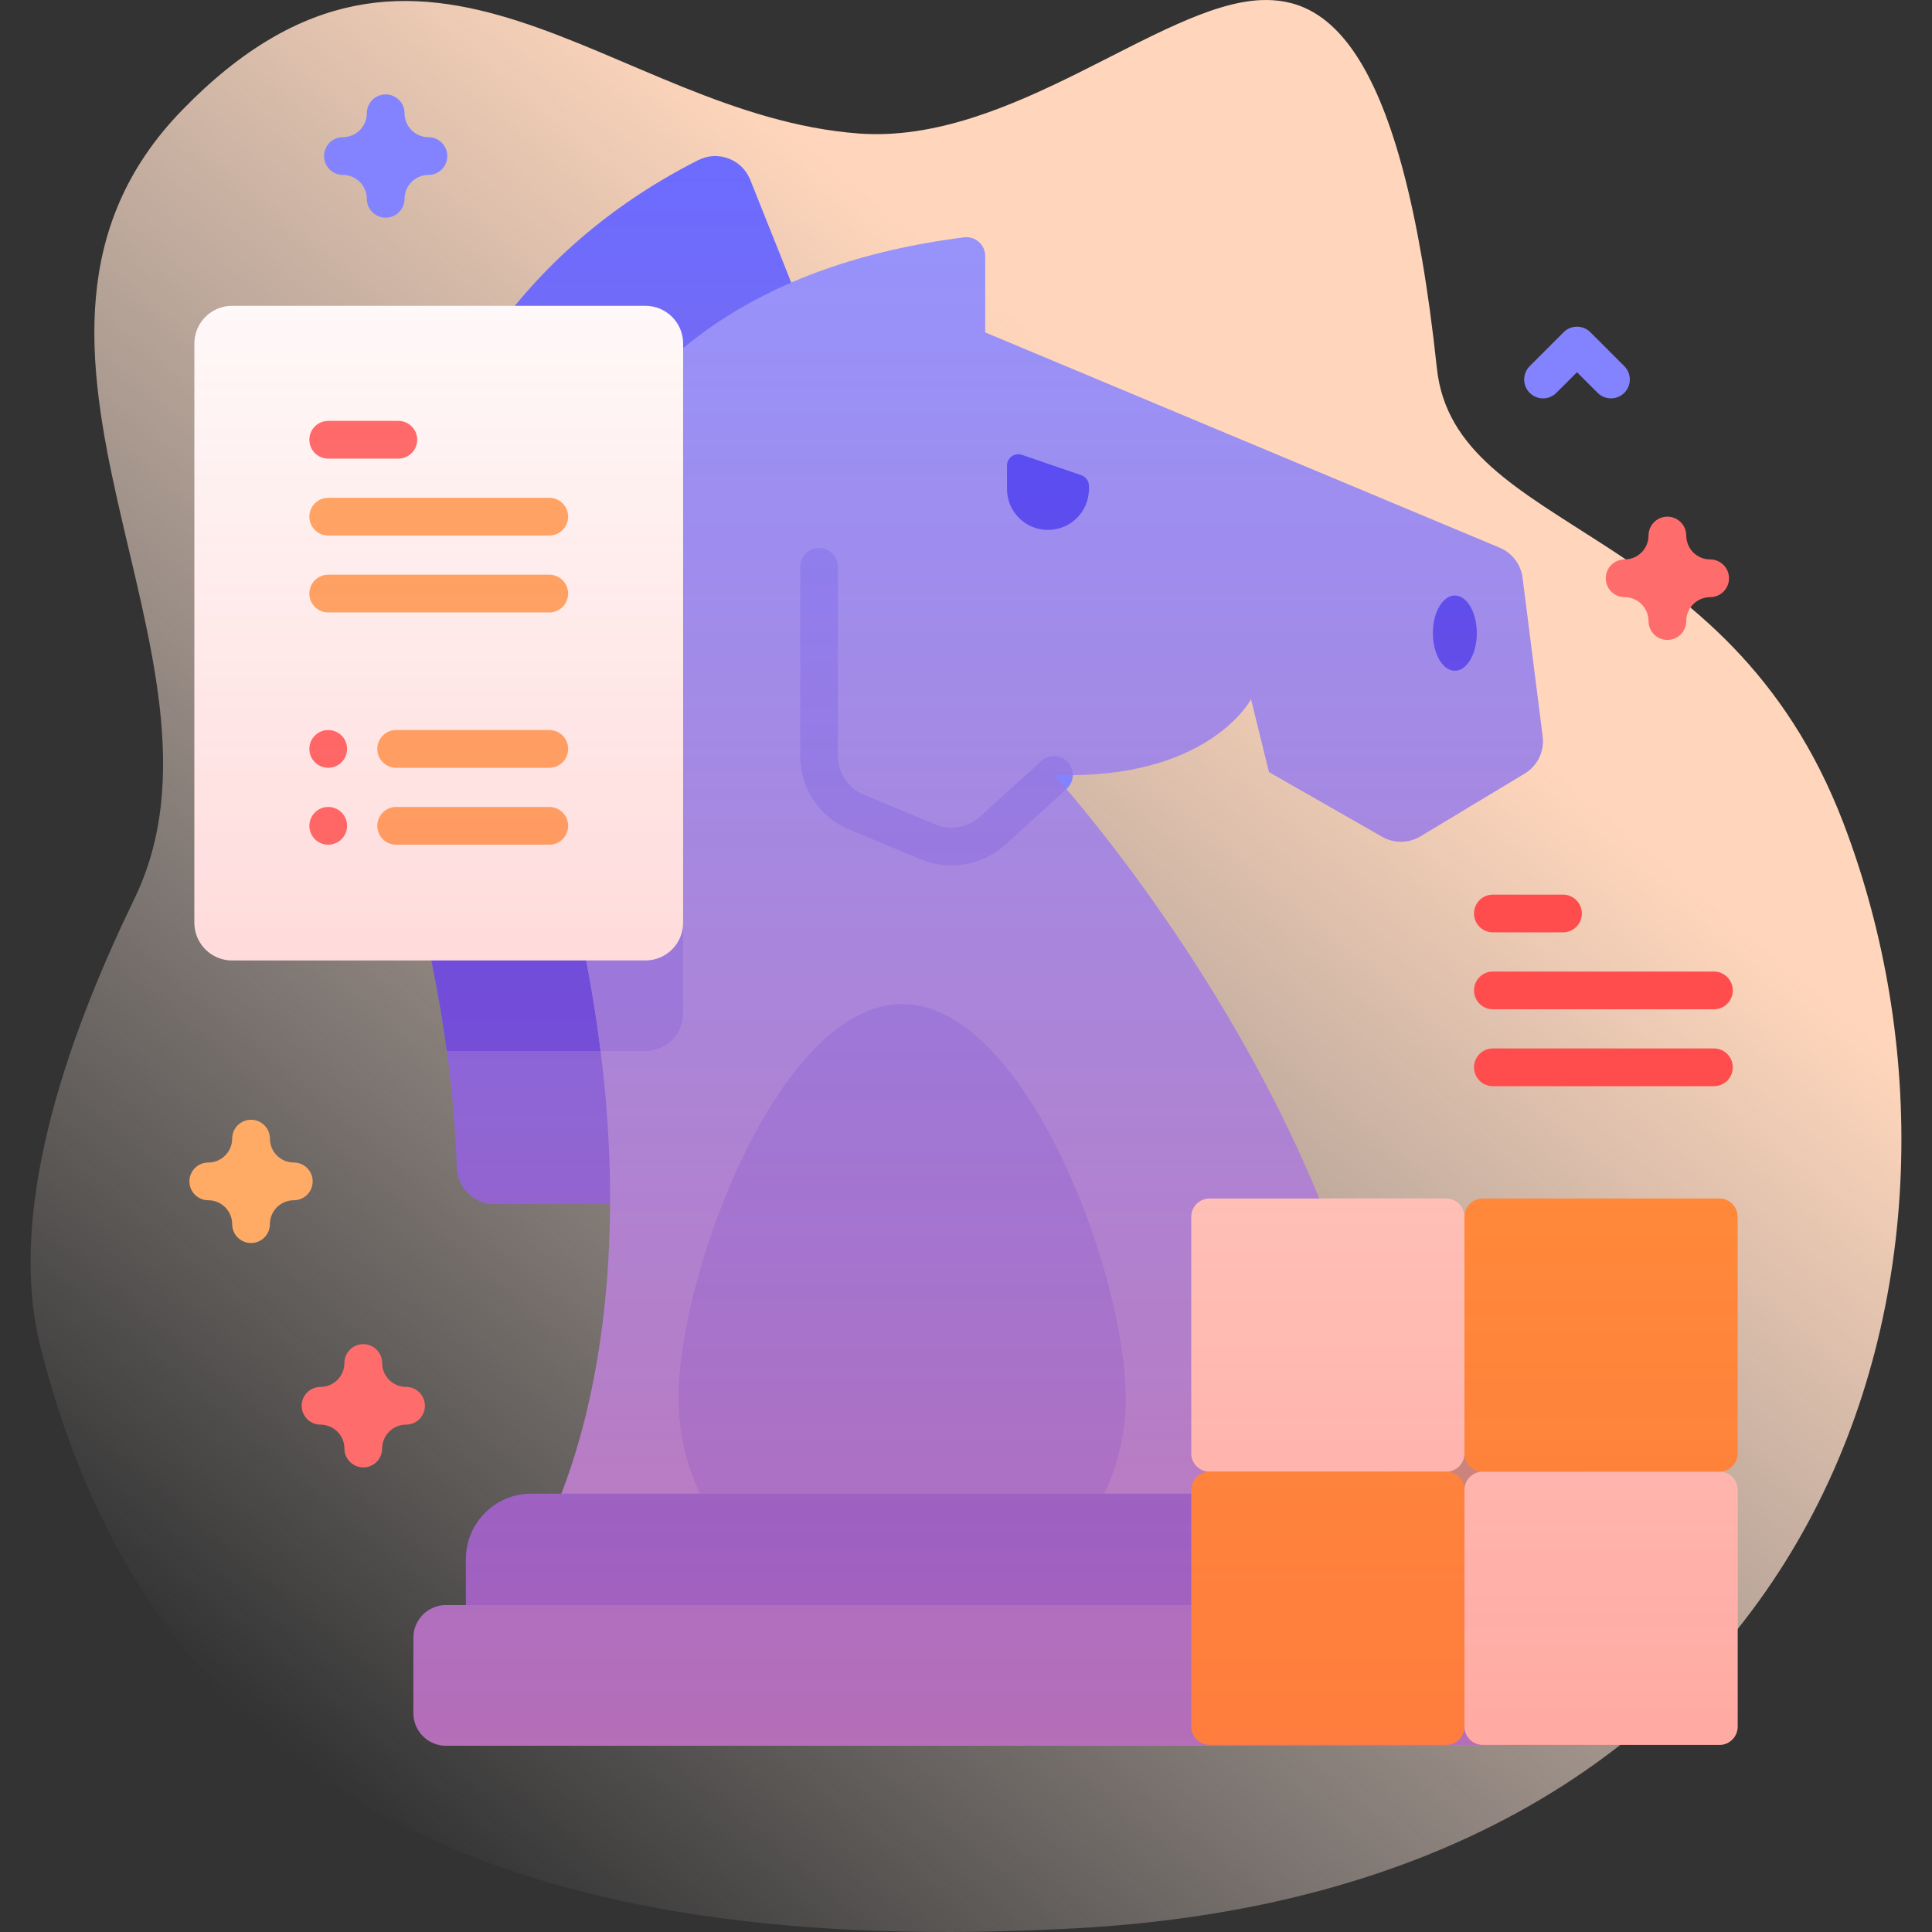 <svg id="Capa_1" enable-background="new 0 0 512 512" height="512" viewBox="0 0 512 512" width="512" xmlns="http://www.w3.org/2000/svg" xmlns:xlink="http://www.w3.org/1999/xlink"><rect x="0" y="0" width="512" height="512" fill="#333333" stroke="none"/><linearGradient id="SVGID_1_" gradientUnits="userSpaceOnUse" x1="65.483" x2="405.135" y1="455.411" y2="50.629"><stop offset="0" stop-color="#fff3ee" stop-opacity="0"/><stop offset=".294" stop-color="#ffeade" stop-opacity=".373"/><stop offset=".787" stop-color="#ffd6bb"/></linearGradient><linearGradient id="SVGID_2_" gradientUnits="userSpaceOnUse" x1="256" x2="256" y1="462.643" y2="41.357"><stop offset="0" stop-color="#ff4d4d" stop-opacity=".4"/><stop offset=".146" stop-color="#ff4d4d" stop-opacity=".342"/><stop offset="1" stop-color="#ff4d4d" stop-opacity="0"/></linearGradient><g><g><g><path d="m488.514 218.085c-30.706-80.231-103.012-76.269-107.727-120.509-9.232-86.615-29.828-98.222-46.599-97.549-26.827 1.077-66.332 38.387-106.664 35.35-65.639-4.943-115.02-72.434-179.333-6.116-59.691 61.551 18.418 144.839-12.512 208.782-15.442 31.922-34.689 80.576-24.923 119.022 31.041 122.202 128.891 162.044 274.811 153.924 201.861-11.234 246.896-178.069 202.947-292.904z" fill="url(#SVGID_1_)"/></g><g><g><g><path d="m176.649 319.107h-45.603c-5.409 0-9.82-4.298-9.994-9.705-.684-21.282-3.986-47.529-12.335-78.442-13.221-48.952-5.844-100.97 19.735-139.147 10.918-16.296 28.595-35.209 56.591-49.381 5.232-2.648 11.616-.216 13.786 5.231 5.15 12.921 11.86 29.566 17.131 43.24 0 0-74.065 23.779-53.889 117.305 6.789 31.466 14.578 69.584 14.578 110.899z" fill="#6c6cff"/><path d="m162.077 208.21c4.46 20.71 9.36 44.29 12.19 69.78-1.01.35-2.1.54-3.23.54h-52.61c-1.93-14.35-5.03-30.23-9.71-47.57-11.75-43.51-7.23-89.44 11.89-125.92h50.43c5.49 0 9.95 4.43 10 9.91-15.81 17.68-28.96 46.91-18.96 93.26z" fill="#4d4dff"/><path d="m404.066 205-27.65 16.65c-3.11 1.87-6.98 1.91-10.12.11l-30-17.15-4.76-19.32s-11.19 21.55-52.23 20.06c0 0 89.82 98.1 89.82 201.86h-225.6s38.19-63.51 3.81-186.68c-15.19-54.42-2.85-143.55 108.15-157.63 2.98-.38 5.61 1.96 5.61 4.97v20.23l136.34 57.05c3.3 1.38 5.61 4.42 6.06 7.97l5.33 42.06c.501 3.92-1.369 7.78-4.76 9.82z" fill="#9494ff"/><g><path d="m181.037 115.04v153.49c0 5.52-4.48 10-10 10h-11.87c-2.19-17.57-5.94-36.91-11.83-58-9.45-33.87-8.24-81.18 20.79-115.49h2.91c5.519 0 10 4.48 10 10z" fill="#8383ff"/></g><path d="m298.344 370.48c0 13.87-4.77 26.63-12.76 36.73h-93.01c-7.99-10.1-12.76-22.86-12.76-36.73 0-32.73 26.53-104.39 59.27-104.39 32.73 0 59.26 71.66 59.26 104.39z" fill="#8383ff"/><g><path d="m252.142 229.336c-2.734 0-5.485-.525-8.089-1.606l-18.935-7.86c-7.938-3.295-13.066-10.978-13.066-19.571v-50.076c0-2.762 2.239-5 5-5s5 2.238 5 5v50.076c0 4.538 2.708 8.595 6.9 10.335l18.935 7.86c3.989 1.657 8.628.849 11.821-2.059l16.238-14.778c2.042-1.857 5.205-1.709 7.063.333 1.859 2.042 1.71 5.204-.333 7.063l-16.238 14.777c-3.961 3.606-9.1 5.506-14.296 5.506z" fill="#8383ff"/></g><g><path d="m391.371 439.232h-267.897v-26.046c0-9.578 7.765-17.343 17.343-17.343h233.212c9.578 0 17.343 7.765 17.343 17.343v26.046z" fill="#6c6cff"/><path d="m396.619 462.643h-278.392c-4.789 0-8.671-3.882-8.671-8.671v-19.938c0-4.789 3.882-8.671 8.671-8.671h278.392c4.789 0 8.671 3.882 8.671 8.671v19.938c0 4.789-3.882 8.671-8.671 8.671z" fill="#8383ff"/></g></g><path d="m277.721 140.44c-5.996 0-10.857-4.861-10.857-10.857v-6.202c0-2.058 2.025-3.505 3.973-2.838l15.713 5.385c1.213.416 2.027 1.556 2.027 2.838v.818c.001 5.996-4.86 10.856-10.856 10.856z" fill="#4d4dff"/><g><g><path d="m383.258 390.018h-62.73c-2.669 0-4.833-2.164-4.833-4.833v-62.73c0-2.669 2.164-4.833 4.833-4.833h62.73c2.669 0 4.833 2.164 4.833 4.833v62.73c0 2.669-2.164 4.833-4.833 4.833z" fill="#ffe8dc"/><path d="m455.654 390.018h-62.73c-2.669 0-4.833-2.164-4.833-4.833v-62.73c0-2.669 2.164-4.833 4.833-4.833h62.73c2.669 0 4.833 2.164 4.833 4.833v62.73c0 2.669-2.164 4.833-4.833 4.833z" fill="#ff9d33"/><path d="m383.258 462.414h-62.73c-2.669 0-4.833-2.164-4.833-4.833v-62.73c0-2.669 2.164-4.833 4.833-4.833h62.73c2.669 0 4.833 2.164 4.833 4.833v62.73c0 2.67-2.164 4.833-4.833 4.833z" fill="#ff9d33"/><path d="m455.654 462.414h-62.73c-2.669 0-4.833-2.164-4.833-4.833v-62.73c0-2.669 2.164-4.833 4.833-4.833h62.73c2.669 0 4.833 2.164 4.833 4.833v62.73c0 2.67-2.164 4.833-4.833 4.833z" fill="#ffe8dc"/></g></g><g><g><g><path d="m414.208 247.088h-18.583c-2.761 0-5-2.238-5-5s2.239-5 5-5h18.583c2.761 0 5 2.238 5 5s-2.238 5-5 5z" fill="#ff4d4d"/></g><g><path d="m454.208 267.47h-58.583c-2.761 0-5-2.238-5-5s2.239-5 5-5h58.583c2.761 0 5 2.238 5 5s-2.238 5-5 5z" fill="#ff4d4d"/></g><g><path d="m454.208 287.852h-58.583c-2.761 0-5-2.238-5-5s2.239-5 5-5h58.583c2.761 0 5 2.238 5 5s-2.238 5-5 5z" fill="#ff4d4d"/></g></g></g><ellipse cx="385.547" cy="167.787" fill="#4d4dff" rx="5.824" ry="9.967"/><g><g><path d="m171.037 254.531h-109.524c-5.523 0-10-4.477-10-10v-153.487c0-5.523 4.477-10 10-10h109.524c5.523 0 10 4.477 10 10v153.486c0 5.523-4.477 10.001-10 10.001z" fill="#fff"/></g><g><g><path d="m105.566 121.539h-18.583c-2.761 0-5-2.239-5-5s2.239-5 5-5h18.583c2.761 0 5 2.239 5 5s-2.239 5-5 5z" fill="#ff6c6c"/></g><g><path d="m145.566 141.92h-58.583c-2.761 0-5-2.239-5-5s2.239-5 5-5h58.583c2.761 0 5 2.239 5 5s-2.239 5-5 5z" fill="#ffab66"/></g><g><path d="m145.566 162.302h-58.583c-2.761 0-5-2.239-5-5s2.239-5 5-5h58.583c2.761 0 5 2.239 5 5s-2.239 5-5 5z" fill="#ffab66"/></g><g><path d="m145.566 203.471h-40.583c-2.761 0-5-2.239-5-5s2.239-5 5-5h40.583c2.761 0 5 2.239 5 5s-2.239 5-5 5z" fill="#ffab66"/><g fill="#ff6c6c"><circle cx="86.983" cy="198.471" r="5"/><circle cx="86.983" cy="218.853" r="5"/></g></g><g><path d="m145.566 223.853h-40.583c-2.761 0-5-2.239-5-5s2.239-5 5-5h40.583c2.761 0 5 2.239 5 5s-2.239 5-5 5z" fill="#ffab66"/></g></g></g></g><g><g><path d="m66.528 329.413c-2.761 0-5-2.238-5-5 0-3.492-2.841-6.334-6.333-6.334-2.761 0-5-2.238-5-5s2.239-5 5-5c3.492 0 6.333-2.841 6.333-6.333 0-2.762 2.239-5 5-5s5 2.238 5 5c0 3.492 2.841 6.333 6.333 6.333 2.761 0 5 2.238 5 5s-2.239 5-5 5c-3.492 0-6.333 2.842-6.333 6.334 0 2.762-2.238 5-5 5z" fill="#ffab66"/></g><g><path d="m441.875 169.587c-2.761 0-5-2.238-5-5 0-3.492-2.841-6.334-6.333-6.334-2.761 0-5-2.238-5-5s2.239-5 5-5c3.492 0 6.333-2.841 6.333-6.333 0-2.762 2.239-5 5-5s5 2.238 5 5c0 3.492 2.841 6.333 6.333 6.333 2.761 0 5 2.238 5 5s-2.239 5-5 5c-3.492 0-6.333 2.842-6.333 6.334 0 2.762-2.238 5-5 5z" fill="#ff6c6c"/></g><g><path d="m102.211 57.689c-2.761 0-5-2.238-5-5 0-3.492-2.841-6.333-6.333-6.333-2.761 0-5-2.238-5-5s2.239-5 5-5c3.492 0 6.333-2.841 6.333-6.333 0-2.762 2.239-5 5-5s5 2.238 5 5c0 3.492 2.841 6.333 6.333 6.333 2.761 0 5 2.238 5 5s-2.239 5-5 5c-3.492 0-6.333 2.841-6.333 6.333 0 2.762-2.239 5-5 5z" fill="#8383ff"/></g><g><path d="m96.275 388.877c-2.761 0-5-2.238-5-5 0-3.492-2.841-6.334-6.333-6.334-2.761 0-5-2.238-5-5s2.239-5 5-5c3.492 0 6.333-2.841 6.333-6.333 0-2.762 2.239-5 5-5s5 2.238 5 5c0 3.492 2.841 6.333 6.333 6.333 2.761 0 5 2.238 5 5s-2.239 5-5 5c-3.492 0-6.333 2.842-6.333 6.334 0 2.762-2.239 5-5 5z" fill="#ff6c6c"/></g><g><path d="m426.92 105.573c-1.28 0-2.559-.488-3.536-1.465l-5.464-5.464-5.464 5.464c-1.953 1.953-5.118 1.953-7.071 0-1.953-1.952-1.953-5.118 0-7.07l9-9c1.953-1.953 5.118-1.953 7.071 0l9 9c1.953 1.952 1.953 5.118 0 7.07-.977.977-2.256 1.465-3.536 1.465z" fill="#8383ff"/></g></g></g></g><path d="m460.487 385.185v-62.73c0-2.669-2.164-4.833-4.833-4.833h-62.73c-2.669 0-4.833 2.164-4.833 4.833 0-2.669-2.164-4.833-4.833-4.833h-33.633c-26.418-64.314-70.318-112.272-70.318-112.272 41.04 1.49 52.23-20.06 52.23-20.06l4.76 19.32 30 17.15c3.14 1.8 7.01 1.76 10.12-.11l27.65-16.65c3.39-2.04 5.26-5.9 4.76-9.82l-5.33-42.06c-.45-3.55-2.76-6.59-6.06-7.97l-136.34-57.05v-20.23c0-3.01-2.63-5.35-5.61-4.97-17.673 2.242-32.836 6.393-45.794 11.997-3.74-9.439-7.612-19.078-10.862-27.234-2.171-5.447-8.555-7.879-13.786-5.231-21.994 11.134-37.617 25.194-48.6 38.613h-74.932c-5.523 0-10 4.477-10 10v153.486c0 5.523 4.477 10 10 10h52.813c4.297 20.891 6.223 39.228 6.726 54.872.174 5.407 4.584 9.705 9.994 9.705h30.635c-.162 37.474-7.608 63.16-12.914 76.736h-7.951c-9.578 0-17.343 7.764-17.343 17.343v12.176h-5.247c-4.789 0-8.671 3.882-8.671 8.671v19.938c0 4.789 3.882 8.671 8.671 8.671l337.427-.229c2.669 0 4.833-2.164 4.833-4.833v-62.73c0-2.669-2.164-4.833-4.833-4.833 2.67 0 4.834-2.164 4.834-4.833z" fill="url(#SVGID_2_)"/></g></svg>